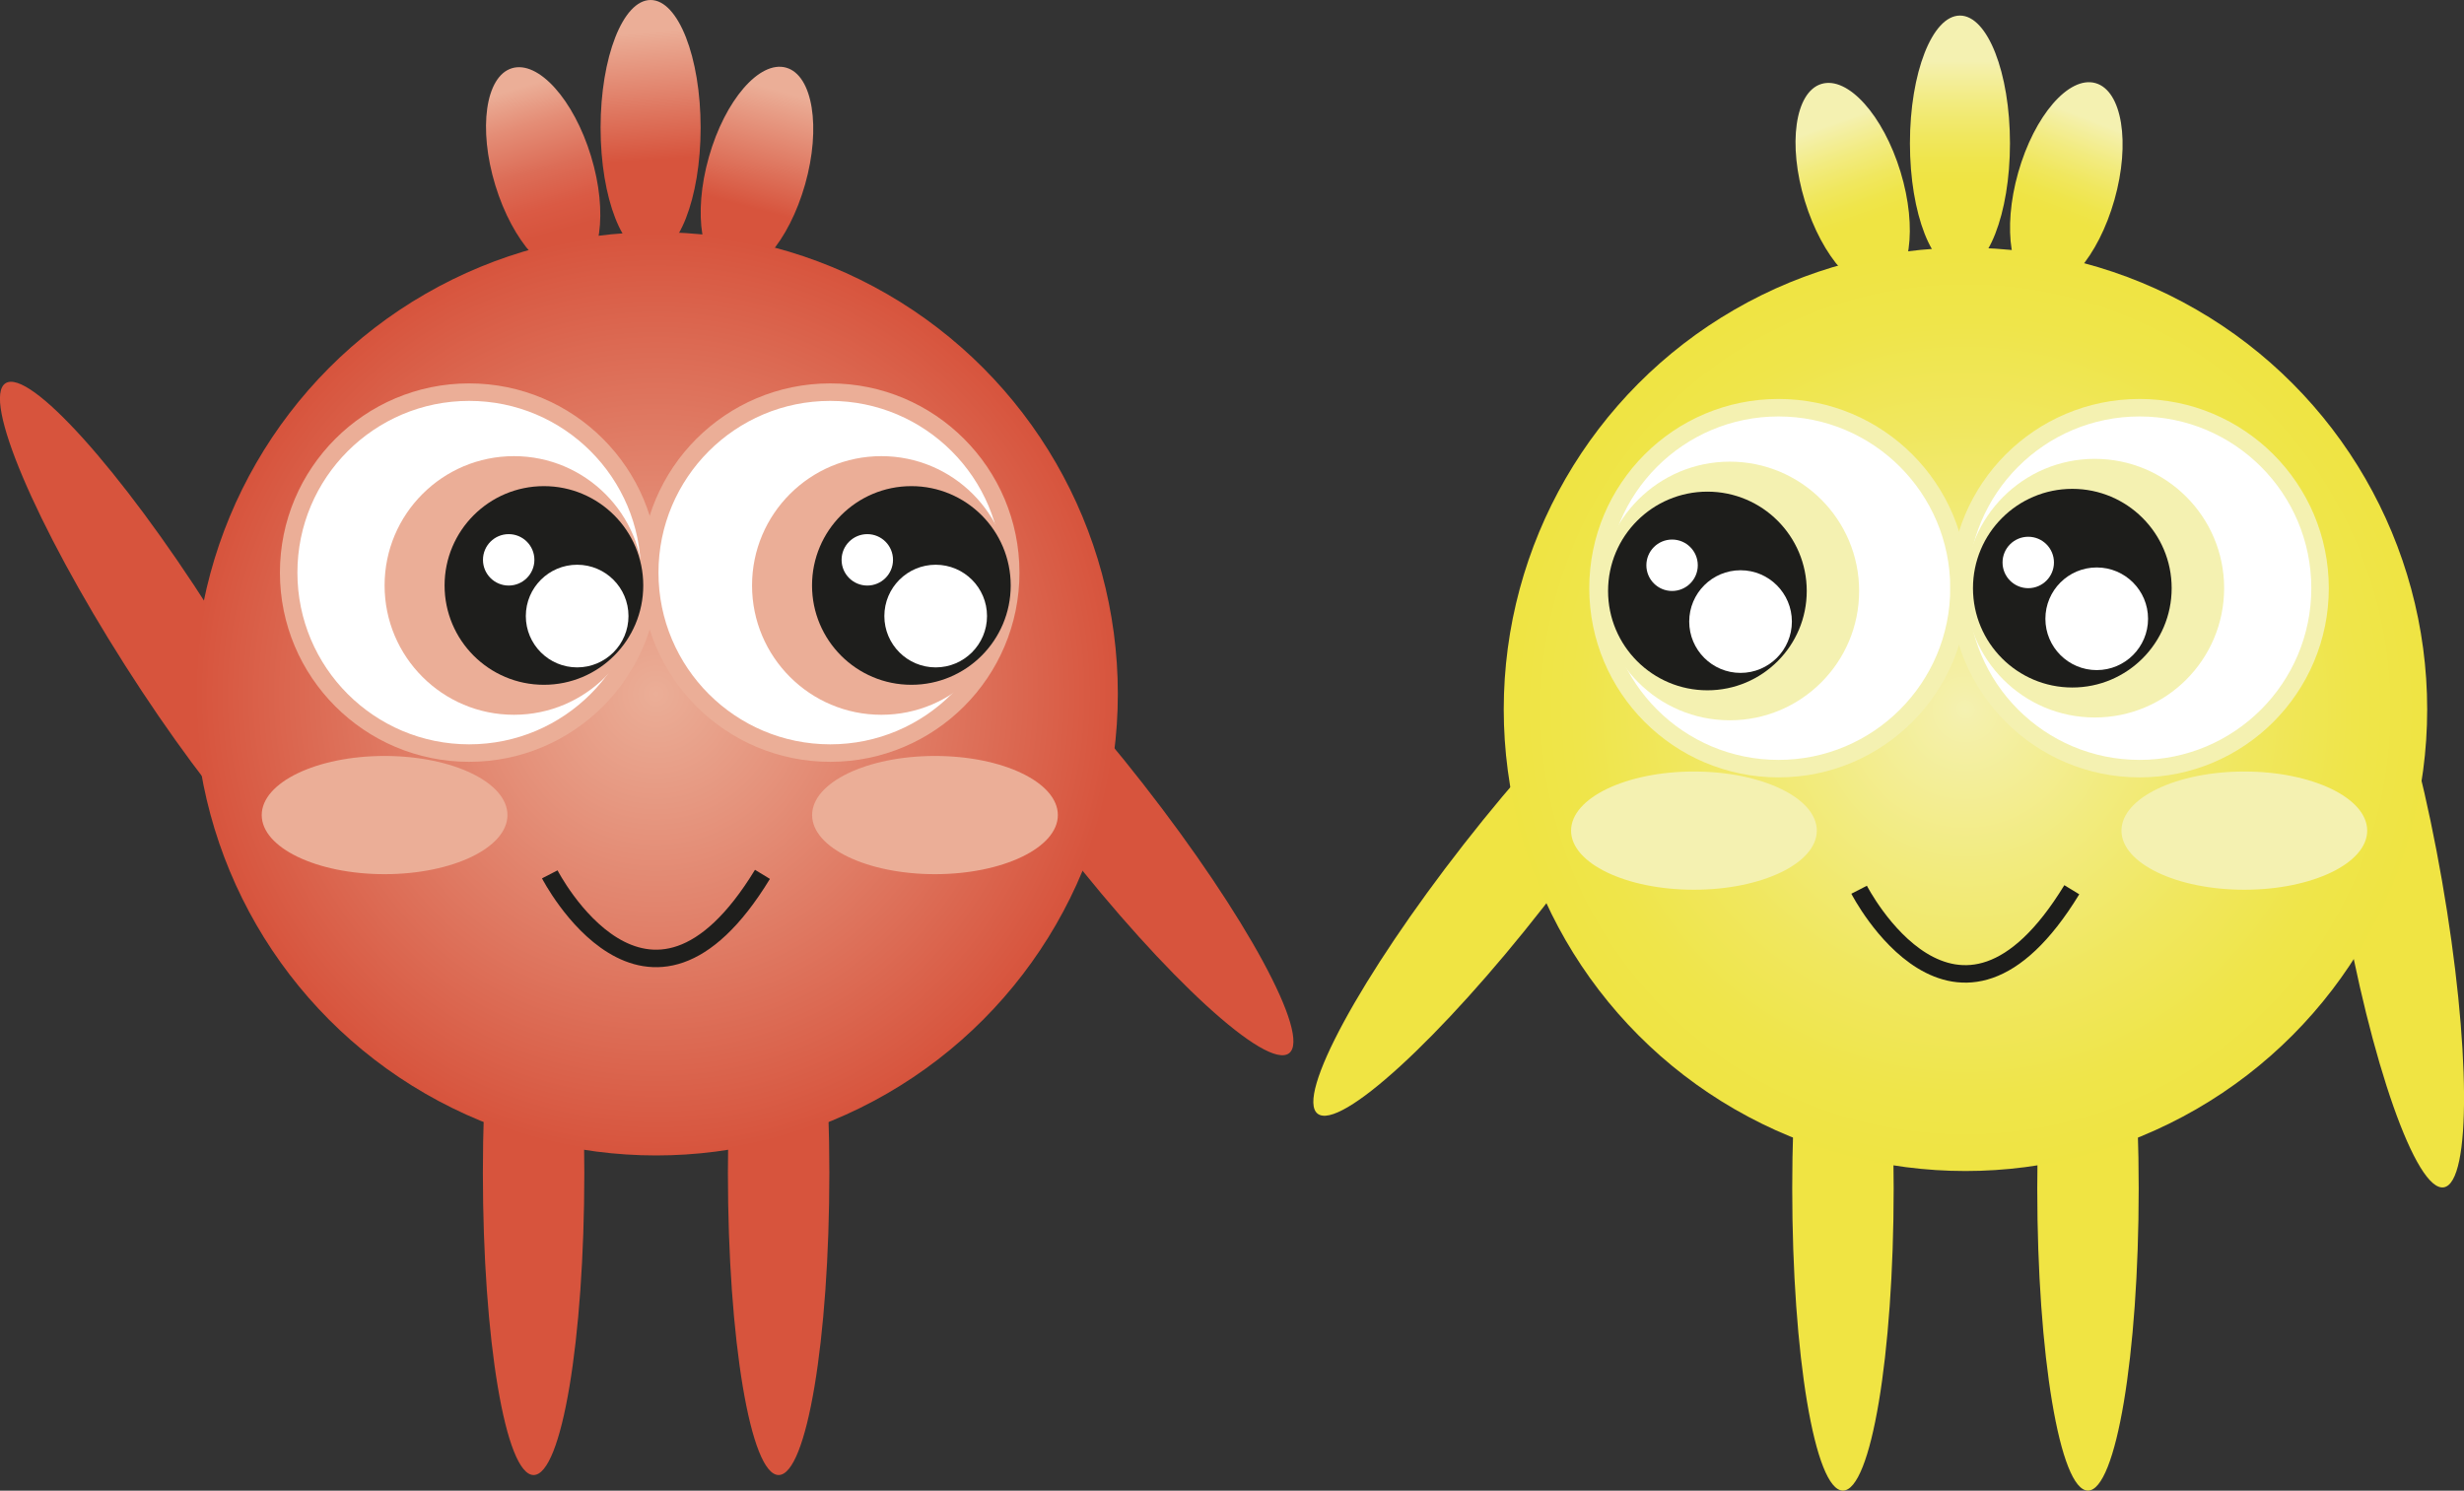 <svg xmlns="http://www.w3.org/2000/svg" xmlns:xlink="http://www.w3.org/1999/xlink" viewBox="0 0 281.77 170.49"><rect x="0" y="0" width="281.77" height="170.49" fill="#333333" stroke="none"/><defs><style>.cls-1{fill:url(#Unbenannter_Verlauf_9);}.cls-2{fill:url(#Unbenannter_Verlauf_5);}.cls-3{fill:url(#Unbenannter_Verlauf_5-2);}.cls-4{fill:#d7543d;}.cls-5{fill:url(#Unbenannter_Verlauf_4);}.cls-6{fill:#ebae97;}.cls-17,.cls-7{fill:none;}.cls-7{stroke:#1e1e1c;}.cls-17,.cls-18,.cls-7,.cls-8{stroke-miterlimit:10;stroke-width:2px;}.cls-10,.cls-18,.cls-8{fill:#fff;}.cls-8{stroke:#ebae97;}.cls-9{fill:#1e1e1c;}.cls-11{fill:#f0e443;}.cls-12{fill:url(#Unbenannter_Verlauf_30);}.cls-13{fill:url(#Unbenannter_Verlauf_30-2);}.cls-14{fill:url(#Unbenannter_Verlauf_30-3);}.cls-15{fill:url(#amarillo);}.cls-16{fill:#f4f1b1;}.cls-17{stroke:#1d1d1b;}.cls-18{stroke:#f4f1b1;}.cls-19{fill:#1d1d1b;}</style><linearGradient id="Unbenannter_Verlauf_9" x1="59.41" y1="15.57" x2="64.13" y2="-0.82" gradientTransform="matrix(0.96, 0.29, 0.29, -0.96, 0.9, 7.32)" gradientUnits="userSpaceOnUse"><stop offset="0" stop-color="#ebae97"/><stop offset="0.26" stop-color="#e48d76"/><stop offset="0.57" stop-color="#dc6d57"/><stop offset="0.82" stop-color="#da5a44"/><stop offset="1" stop-color="#d7543d"/></linearGradient><linearGradient id="Unbenannter_Verlauf_5" x1="89.07" y1="15.64" x2="85.52" y2="2.27" gradientTransform="matrix(0.27, 0.96, 0.96, -0.27, 57.01, -62.07)" gradientUnits="userSpaceOnUse"><stop offset="0" stop-color="#ebae97"/><stop offset="1" stop-color="#d7543d"/></linearGradient><linearGradient id="Unbenannter_Verlauf_5-2" x1="73.65" y1="22.09" x2="74.64" y2="7.43" gradientTransform="matrix(1, 0, 0, -1, 0, 25.72)" xlink:href="#Unbenannter_Verlauf_5"/><radialGradient id="Unbenannter_Verlauf_4" cx="75.03" cy="-53.63" r="52.8" gradientTransform="matrix(1, 0, 0, -1, 0, 25.72)" xlink:href="#Unbenannter_Verlauf_5"/><linearGradient id="Unbenannter_Verlauf_30" x1="209.34" y1="14.25" x2="213.26" y2="25.23" gradientTransform="translate(15.45 -60.92) rotate(16.97)" gradientUnits="userSpaceOnUse"><stop offset="0" stop-color="#f4f1b1"/><stop offset="0.04" stop-color="#f4f0aa"/><stop offset="0.35" stop-color="#f2eb7e"/><stop offset="0.62" stop-color="#f0e75e"/><stop offset="0.84" stop-color="#efe54a"/><stop offset="1" stop-color="#efe443"/></linearGradient><linearGradient id="Unbenannter_Verlauf_30-2" x1="239.24" y1="13.75" x2="235.06" y2="24.47" gradientTransform="translate(192.4 -211.86) rotate(74.19)" xlink:href="#Unbenannter_Verlauf_30"/><linearGradient id="Unbenannter_Verlauf_30-3" x1="224.13" y1="7.02" x2="224.13" y2="20.88" gradientTransform="matrix(1, 0, 0, 1, 0, 0)" xlink:href="#Unbenannter_Verlauf_30"/><radialGradient id="amarillo" cx="224.76" cy="81.13" r="52.82" gradientTransform="matrix(1, 0, 0, 1, 0, 0)" xlink:href="#Unbenannter_Verlauf_30"/></defs><g id="Ebene_2" data-name="Ebene 2"><g id="Ebene_1-2" data-name="Ebene 1"><ellipse class="cls-1" cx="62.11" cy="19.52" rx="5.72" ry="12.25" transform="translate(-2.99 18.98) rotate(-16.97)"/><ellipse class="cls-2" cx="86.56" cy="19.53" rx="12.25" ry="5.72" transform="translate(44.19 97.49) rotate(-74.19)"/><ellipse class="cls-3" cx="74.4" cy="14.61" rx="5.72" ry="14.61"/><ellipse class="cls-4" cx="61.02" cy="134.14" rx="5.8" ry="34.56"/><ellipse class="cls-4" cx="89.04" cy="134.14" rx="5.8" ry="34.56"/><ellipse class="cls-4" cx="126.14" cy="93.22" rx="5.8" ry="34.56" transform="translate(-30.65 97.42) rotate(-38)"/><ellipse class="cls-4" cx="19.2" cy="72.98" rx="5.8" ry="34.56" transform="translate(-36.2 21.74) rotate(-32.49)"/><circle class="cls-5" cx="75.03" cy="79.35" r="52.8"/><ellipse class="cls-6" cx="43.98" cy="93.22" rx="14.05" ry="6.76"/><path class="cls-7" d="M62.87,100S74,121.64,87.19,100"/><circle class="cls-8" cx="53.65" cy="65.49" r="20.64"/><circle class="cls-8" cx="94.94" cy="65.49" r="20.64"/><circle class="cls-6" cx="58.77" cy="66.96" r="14.79"/><circle class="cls-9" cx="62.2" cy="66.96" r="11.36"/><circle class="cls-6" cx="100.79" cy="66.96" r="14.79"/><circle class="cls-9" cx="104.22" cy="66.96" r="11.36"/><circle class="cls-10" cx="107" cy="70.46" r="5.87"/><circle class="cls-10" cx="99.18" cy="64.03" r="2.94"/><circle class="cls-10" cx="66" cy="70.46" r="5.87"/><circle class="cls-10" cx="58.17" cy="64.03" r="2.94"/><ellipse class="cls-6" cx="106.92" cy="93.22" rx="14.05" ry="6.76"/><ellipse class="cls-11" cx="210.75" cy="135.92" rx="5.8" ry="34.56"/><ellipse class="cls-11" cx="238.77" cy="135.92" rx="5.8" ry="34.56"/><ellipse class="cls-12" cx="211.86" cy="21.3" rx="5.72" ry="12.25" transform="translate(3.01 62.78) rotate(-16.97)"/><ellipse class="cls-13" cx="236.3" cy="21.3" rx="12.25" ry="5.72" transform="translate(151.42 242.85) rotate(-74.19)"/><ellipse class="cls-14" cx="224.13" cy="16.39" rx="5.72" ry="14.61"/><ellipse class="cls-11" cx="273.54" cy="101.76" rx="5.8" ry="34.56" transform="translate(-13.39 48.38) rotate(-9.87)"/><ellipse class="cls-11" cx="171.95" cy="100.15" rx="34.56" ry="5.8" transform="translate(-12.83 173.98) rotate(-52)"/><circle class="cls-15" cx="224.76" cy="81.13" r="52.8"/><ellipse class="cls-16" cx="193.71" cy="95" rx="14.05" ry="6.76"/><path class="cls-17" d="M212.6,101.76s11.11,21.66,24.32,0"/><circle class="cls-18" cx="203.38" cy="67.27" r="20.64"/><circle class="cls-18" cx="244.67" cy="67.27" r="20.64"/><circle class="cls-16" cx="239.55" cy="67.27" r="14.79"/><circle class="cls-19" cx="236.98" cy="67.27" r="11.36"/><circle class="cls-10" cx="239.77" cy="70.77" r="5.87"/><circle class="cls-10" cx="231.94" cy="64.33" r="2.94"/><circle class="cls-16" cx="197.81" cy="67.59" r="14.79"/><circle class="cls-19" cx="195.25" cy="67.59" r="11.36"/><circle class="cls-10" cx="199.04" cy="71.09" r="5.87"/><circle class="cls-10" cx="191.21" cy="64.65" r="2.94"/><ellipse class="cls-16" cx="256.65" cy="95" rx="14.05" ry="6.76"/></g></g></svg>